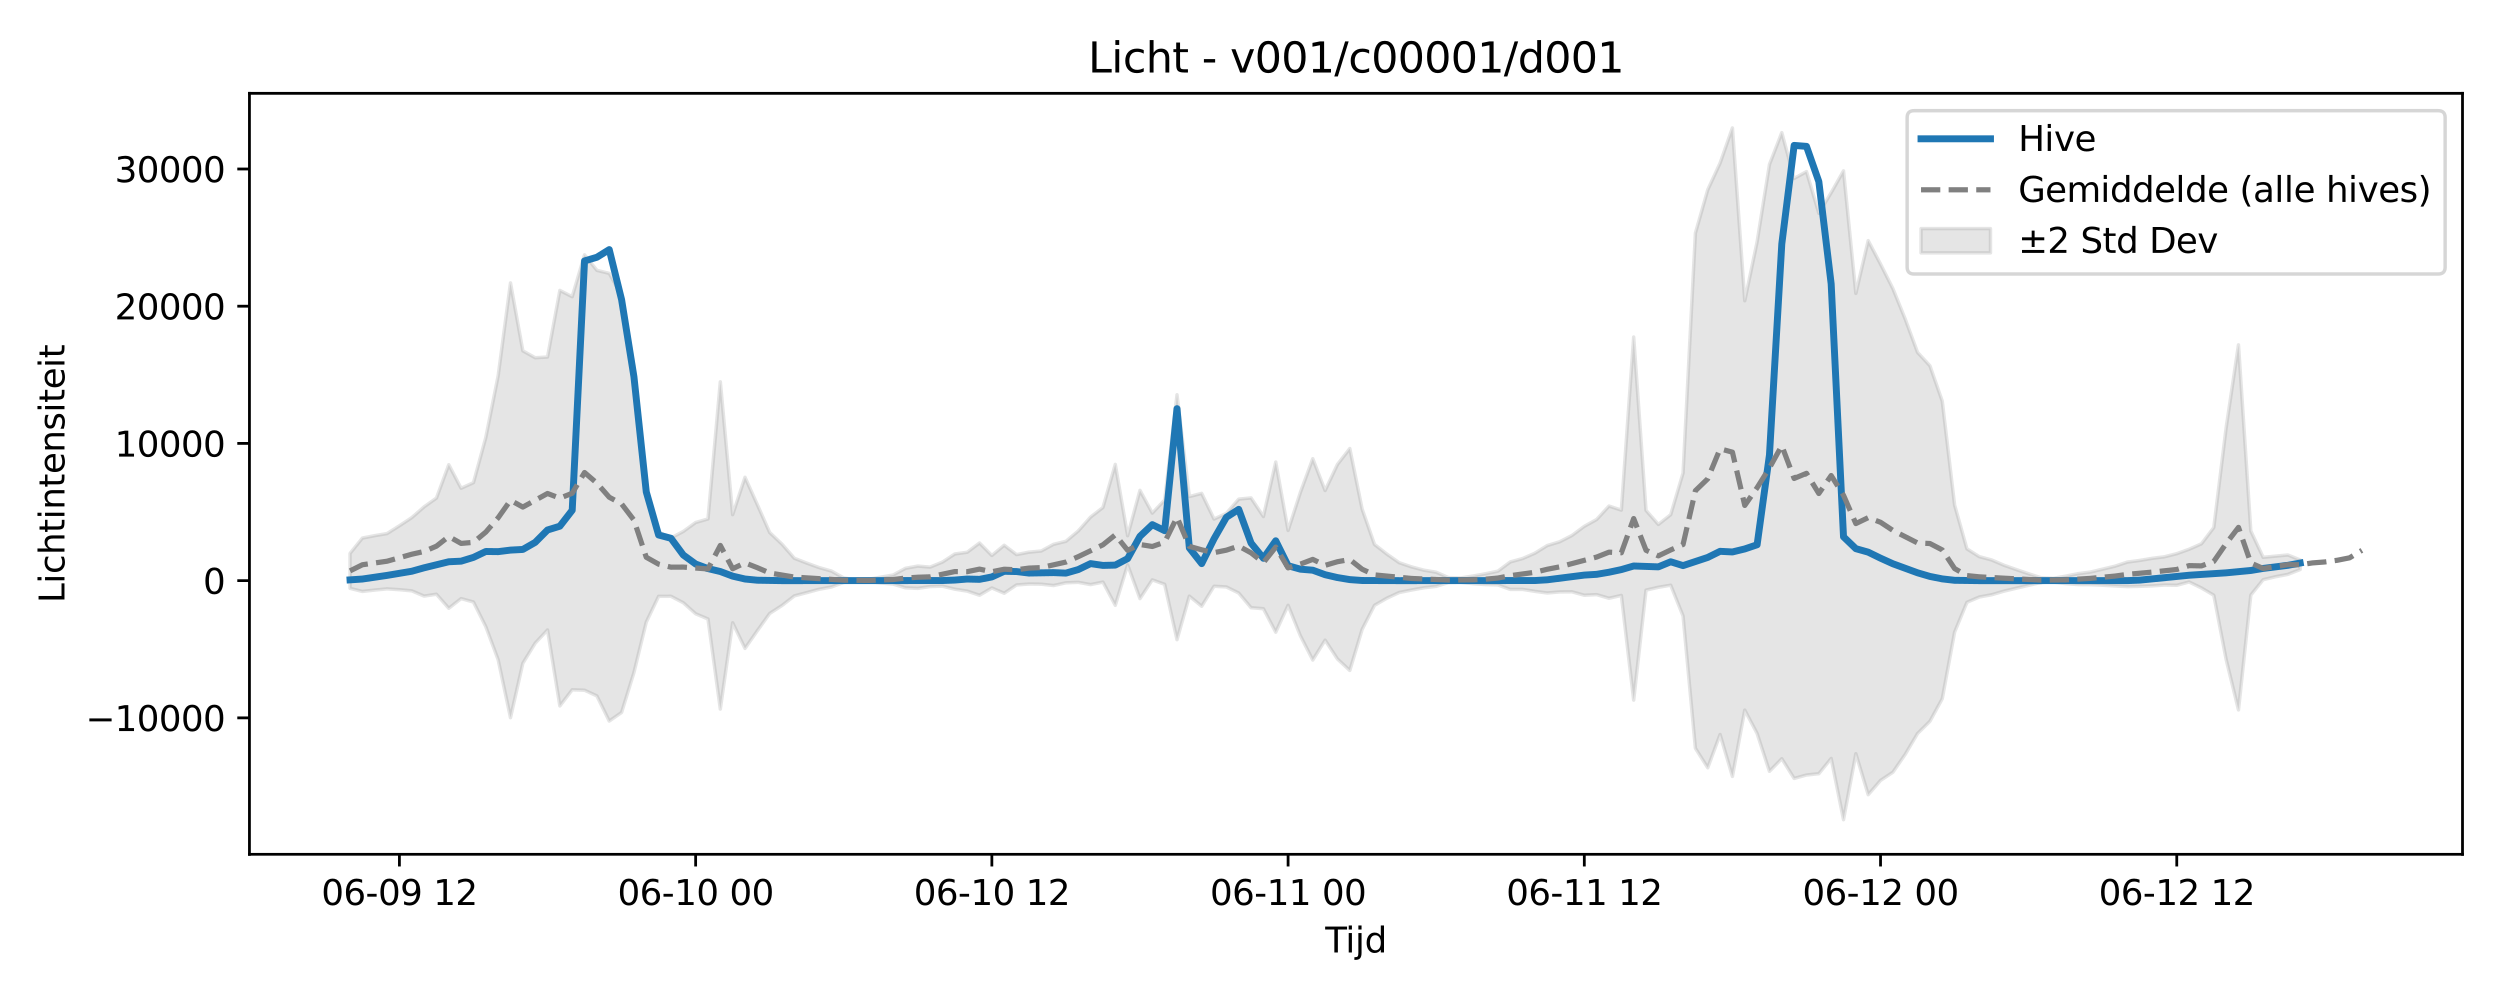 <?xml version="1.0" encoding="utf-8" standalone="no"?>
<!DOCTYPE svg PUBLIC "-//W3C//DTD SVG 1.1//EN"
  "http://www.w3.org/Graphics/SVG/1.1/DTD/svg11.dtd">
<svg xmlns:xlink="http://www.w3.org/1999/xlink" width="720pt" height="288pt" viewBox="0 0 720 288" xmlns="http://www.w3.org/2000/svg" version="1.1">
 <defs>
  <style type="text/css">*{stroke-linejoin: round; stroke-linecap: butt}</style>
 </defs>
 <g id="figure_1">
  <g id="patch_1">
   <path d="M 0 288 
L 720 288 
L 720 0 
L 0 0 
z
" style="fill: #ffffff"/>
  </g>
  <g id="axes_1">
   <g id="patch_2">
    <path d="M 71.84 246.04 
L 709.2 246.04 
L 709.2 26.88 
L 71.84 26.88 
z
" style="fill: #ffffff"/>
   </g>
   <g id="FillBetweenPolyCollection_1">
    <defs>
     <path id="m33ae0e2784" d="M 100.811 -128.618 
L 100.811 -118.553 
L 104.366 -117.66 
L 107.92 -118.062 
L 111.475 -118.404 
L 115.03 -118.17 
L 118.584 -117.842 
L 122.139 -116.323 
L 125.694 -116.858 
L 129.249 -112.813 
L 132.803 -115.601 
L 136.358 -114.621 
L 139.913 -107.516 
L 143.467 -98.007 
L 147.022 -81.301 
L 150.577 -96.968 
L 154.132 -102.759 
L 157.686 -106.575 
L 161.241 -84.689 
L 164.796 -89.339 
L 168.35 -89.216 
L 171.905 -87.573 
L 175.46 -80.332 
L 179.015 -82.809 
L 182.569 -94.296 
L 186.124 -108.825 
L 189.679 -116.256 
L 193.233 -116.268 
L 196.788 -114.409 
L 200.343 -111.232 
L 203.898 -109.732 
L 207.452 -83.785 
L 211.007 -108.635 
L 214.562 -101.252 
L 218.116 -106.351 
L 221.671 -111.32 
L 225.226 -113.618 
L 228.781 -116.384 
L 232.335 -117.323 
L 235.89 -118.284 
L 239.445 -118.949 
L 242.999 -120.265 
L 246.554 -120.665 
L 250.109 -120.515 
L 253.664 -120.106 
L 257.218 -119.78 
L 260.773 -118.713 
L 264.328 -118.544 
L 267.882 -119.074 
L 271.437 -119.181 
L 274.992 -118.316 
L 278.547 -117.759 
L 282.101 -116.568 
L 285.656 -118.663 
L 289.211 -117.148 
L 292.765 -119.533 
L 296.32 -119.796 
L 299.875 -119.753 
L 303.43 -119.366 
L 306.984 -120.15 
L 310.539 -120.284 
L 314.094 -119.636 
L 317.648 -120.352 
L 321.203 -113.669 
L 324.758 -125.321 
L 328.313 -115.589 
L 331.867 -120.995 
L 335.422 -119.711 
L 338.977 -103.768 
L 342.531 -116.313 
L 346.086 -113.395 
L 349.641 -119.156 
L 353.196 -118.956 
L 356.75 -117.203 
L 360.305 -112.973 
L 363.86 -112.69 
L 367.414 -105.928 
L 370.969 -113.674 
L 374.524 -104.868 
L 378.079 -97.905 
L 381.633 -103.635 
L 385.188 -98.203 
L 388.743 -94.904 
L 392.297 -106.728 
L 395.852 -113.658 
L 399.407 -115.709 
L 402.961 -117.357 
L 406.516 -118.071 
L 410.071 -118.718 
L 413.626 -119.13 
L 417.18 -120.244 
L 420.735 -120.297 
L 424.29 -119.891 
L 427.844 -119.635 
L 431.399 -119.537 
L 434.954 -118.25 
L 438.509 -118.256 
L 442.063 -117.683 
L 445.618 -117.222 
L 449.173 -117.522 
L 452.727 -117.557 
L 456.282 -116.569 
L 459.837 -116.745 
L 463.392 -115.696 
L 466.946 -116.514 
L 470.501 -86.362 
L 474.056 -118.044 
L 477.61 -118.854 
L 481.165 -119.461 
L 484.72 -110.591 
L 488.275 -72.503 
L 491.829 -66.881 
L 495.384 -76.47 
L 498.939 -64.392 
L 502.493 -83.495 
L 506.048 -76.757 
L 509.603 -65.857 
L 513.158 -69.492 
L 516.712 -63.813 
L 520.267 -64.791 
L 523.822 -65.173 
L 527.376 -69.572 
L 530.931 -51.922 
L 534.486 -70.927 
L 538.041 -59.123 
L 541.595 -63.233 
L 545.15 -65.597 
L 548.705 -70.747 
L 552.259 -76.752 
L 555.814 -80.268 
L 559.369 -86.766 
L 562.924 -105.938 
L 566.478 -114.533 
L 570.033 -116.061 
L 573.588 -116.709 
L 577.142 -117.748 
L 580.697 -118.6 
L 584.252 -119.431 
L 587.807 -120.247 
L 591.361 -120.376 
L 594.916 -119.915 
L 598.471 -119.635 
L 602.025 -119.608 
L 605.58 -119.455 
L 609.135 -119.24 
L 612.69 -119.054 
L 616.244 -119.139 
L 619.799 -119.262 
L 623.354 -119.507 
L 626.908 -119.439 
L 630.463 -120.391 
L 634.018 -118.659 
L 637.573 -116.569 
L 641.127 -98.083 
L 644.682 -83.537 
L 648.237 -116.624 
L 651.791 -121.048 
L 655.346 -121.898 
L 658.901 -122.577 
L 662.456 -123.984 
L 662.456 -126.732 
L 662.456 -126.732 
L 658.901 -128.166 
L 655.346 -127.836 
L 651.791 -127.497 
L 648.237 -135.08 
L 644.682 -188.688 
L 641.127 -164.806 
L 637.573 -136.071 
L 634.018 -131.391 
L 630.463 -129.813 
L 626.908 -128.544 
L 623.354 -127.644 
L 619.799 -127.197 
L 616.244 -126.594 
L 612.69 -126.119 
L 609.135 -124.944 
L 605.58 -124.093 
L 602.025 -123.247 
L 598.471 -122.781 
L 594.916 -122.061 
L 591.361 -121.453 
L 587.807 -121.613 
L 584.252 -122.753 
L 580.697 -123.965 
L 577.142 -125.214 
L 573.588 -126.737 
L 570.033 -127.687 
L 566.478 -129.929 
L 562.924 -142.568 
L 559.369 -172.483 
L 555.814 -182.667 
L 552.259 -186.506 
L 548.705 -196.104 
L 545.15 -204.88 
L 541.595 -211.941 
L 538.041 -218.704 
L 534.486 -203.494 
L 530.931 -238.794 
L 527.376 -232.511 
L 523.822 -226.569 
L 520.267 -238.579 
L 516.712 -236.599 
L 513.158 -249.809 
L 509.603 -240.629 
L 506.048 -218.347 
L 502.493 -201.383 
L 498.939 -251.158 
L 495.384 -241.03 
L 491.829 -233.328 
L 488.275 -220.851 
L 484.72 -151.782 
L 481.165 -139.776 
L 477.61 -136.964 
L 474.056 -141.01 
L 470.501 -190.943 
L 466.946 -141.087 
L 463.392 -142.257 
L 459.837 -138.391 
L 456.282 -136.416 
L 452.727 -133.79 
L 449.173 -131.968 
L 445.618 -130.89 
L 442.063 -128.692 
L 438.509 -127.137 
L 434.954 -126.167 
L 431.399 -123.507 
L 427.844 -122.76 
L 424.29 -122.122 
L 420.735 -121.555 
L 417.18 -121.651 
L 413.626 -123.2 
L 410.071 -123.793 
L 406.516 -124.74 
L 402.961 -125.947 
L 399.407 -128.44 
L 395.852 -131.211 
L 392.297 -141.386 
L 388.743 -158.827 
L 385.188 -154.246 
L 381.633 -146.726 
L 378.079 -155.893 
L 374.524 -146.22 
L 370.969 -135.236 
L 367.414 -154.937 
L 363.86 -139.243 
L 360.305 -144.595 
L 356.75 -144.249 
L 353.196 -140.149 
L 349.641 -138.518 
L 346.086 -145.912 
L 342.531 -144.991 
L 338.977 -174.309 
L 335.422 -143.999 
L 331.867 -140.229 
L 328.313 -146.783 
L 324.758 -133.711 
L 321.203 -154.253 
L 317.648 -141.842 
L 314.094 -139.089 
L 310.539 -135.083 
L 306.984 -132.103 
L 303.43 -131.243 
L 299.875 -129.313 
L 296.32 -128.977 
L 292.765 -128.276 
L 289.211 -130.97 
L 285.656 -128.018 
L 282.101 -131.621 
L 278.547 -128.949 
L 274.992 -128.46 
L 271.437 -126.133 
L 267.882 -124.674 
L 264.328 -124.971 
L 260.773 -124.327 
L 257.218 -122.395 
L 253.664 -121.778 
L 250.109 -121.162 
L 246.554 -120.973 
L 242.999 -121.556 
L 239.445 -123.54 
L 235.89 -124.545 
L 232.335 -125.837 
L 228.781 -127.213 
L 225.226 -131.268 
L 221.671 -134.643 
L 218.116 -142.66 
L 214.562 -150.548 
L 211.007 -139.777 
L 207.452 -178.04 
L 203.898 -138.544 
L 200.343 -137.52 
L 196.788 -134.947 
L 193.233 -133.043 
L 189.679 -134.782 
L 186.124 -146.193 
L 182.569 -182.143 
L 179.015 -202.944 
L 175.46 -209.273 
L 171.905 -210.144 
L 168.35 -214.612 
L 164.796 -202.549 
L 161.241 -204.363 
L 157.686 -185.18 
L 154.132 -184.973 
L 150.577 -186.962 
L 147.022 -206.527 
L 143.467 -179.765 
L 139.913 -162.011 
L 136.358 -148.994 
L 132.803 -147.387 
L 129.249 -154.165 
L 125.694 -144.556 
L 122.139 -142.025 
L 118.584 -138.918 
L 115.03 -136.577 
L 111.475 -134.333 
L 107.92 -133.733 
L 104.366 -133.042 
L 100.811 -128.618 
z
" style="stroke: #808080; stroke-opacity: 0.2"/>
    </defs>
    <g clip-path="url(#p7d058c575b)">
     <use xlink:href="#m33ae0e2784" x="0" y="288" style="fill: #808080; fill-opacity: 0.2; stroke: #808080; stroke-opacity: 0.2"/>
    </g>
   </g>
   <g id="matplotlib.axis_1">
    <g id="xtick_1">
     <g id="line2d_1">
      <defs>
       <path id="m079efaf3eb" d="M 0 0 
L 0 3.5 
" style="stroke: #000000; stroke-width: 0.8"/>
      </defs>
      <g>
       <use xlink:href="#m079efaf3eb" x="115.03" y="246.04" style="stroke: #000000; stroke-width: 0.8"/>
      </g>
     </g>
     <g id="text_1">
      <!-- 06-09 12 -->
      <g transform="translate(92.549 260.638) scale(0.1 -0.1)">
       <defs>
        <path id="DejaVuSans-30" d="M 2034 4250 
Q 1547 4250 1301 3770 
Q 1056 3291 1056 2328 
Q 1056 1369 1301 889 
Q 1547 409 2034 409 
Q 2525 409 2770 889 
Q 3016 1369 3016 2328 
Q 3016 3291 2770 3770 
Q 2525 4250 2034 4250 
z
M 2034 4750 
Q 2819 4750 3233 4129 
Q 3647 3509 3647 2328 
Q 3647 1150 3233 529 
Q 2819 -91 2034 -91 
Q 1250 -91 836 529 
Q 422 1150 422 2328 
Q 422 3509 836 4129 
Q 1250 4750 2034 4750 
z
" transform="scale(0.016)"/>
        <path id="DejaVuSans-36" d="M 2113 2584 
Q 1688 2584 1439 2293 
Q 1191 2003 1191 1497 
Q 1191 994 1439 701 
Q 1688 409 2113 409 
Q 2538 409 2786 701 
Q 3034 994 3034 1497 
Q 3034 2003 2786 2293 
Q 2538 2584 2113 2584 
z
M 3366 4563 
L 3366 3988 
Q 3128 4100 2886 4159 
Q 2644 4219 2406 4219 
Q 1781 4219 1451 3797 
Q 1122 3375 1075 2522 
Q 1259 2794 1537 2939 
Q 1816 3084 2150 3084 
Q 2853 3084 3261 2657 
Q 3669 2231 3669 1497 
Q 3669 778 3244 343 
Q 2819 -91 2113 -91 
Q 1303 -91 875 529 
Q 447 1150 447 2328 
Q 447 3434 972 4092 
Q 1497 4750 2381 4750 
Q 2619 4750 2861 4703 
Q 3103 4656 3366 4563 
z
" transform="scale(0.016)"/>
        <path id="DejaVuSans-2d" d="M 313 2009 
L 1997 2009 
L 1997 1497 
L 313 1497 
L 313 2009 
z
" transform="scale(0.016)"/>
        <path id="DejaVuSans-39" d="M 703 97 
L 703 672 
Q 941 559 1184 500 
Q 1428 441 1663 441 
Q 2288 441 2617 861 
Q 2947 1281 2994 2138 
Q 2813 1869 2534 1725 
Q 2256 1581 1919 1581 
Q 1219 1581 811 2004 
Q 403 2428 403 3163 
Q 403 3881 828 4315 
Q 1253 4750 1959 4750 
Q 2769 4750 3195 4129 
Q 3622 3509 3622 2328 
Q 3622 1225 3098 567 
Q 2575 -91 1691 -91 
Q 1453 -91 1209 -44 
Q 966 3 703 97 
z
M 1959 2075 
Q 2384 2075 2632 2365 
Q 2881 2656 2881 3163 
Q 2881 3666 2632 3958 
Q 2384 4250 1959 4250 
Q 1534 4250 1286 3958 
Q 1038 3666 1038 3163 
Q 1038 2656 1286 2365 
Q 1534 2075 1959 2075 
z
" transform="scale(0.016)"/>
        <path id="DejaVuSans-20" transform="scale(0.016)"/>
        <path id="DejaVuSans-31" d="M 794 531 
L 1825 531 
L 1825 4091 
L 703 3866 
L 703 4441 
L 1819 4666 
L 2450 4666 
L 2450 531 
L 3481 531 
L 3481 0 
L 794 0 
L 794 531 
z
" transform="scale(0.016)"/>
        <path id="DejaVuSans-32" d="M 1228 531 
L 3431 531 
L 3431 0 
L 469 0 
L 469 531 
Q 828 903 1448 1529 
Q 2069 2156 2228 2338 
Q 2531 2678 2651 2914 
Q 2772 3150 2772 3378 
Q 2772 3750 2511 3984 
Q 2250 4219 1831 4219 
Q 1534 4219 1204 4116 
Q 875 4013 500 3803 
L 500 4441 
Q 881 4594 1212 4672 
Q 1544 4750 1819 4750 
Q 2544 4750 2975 4387 
Q 3406 4025 3406 3419 
Q 3406 3131 3298 2873 
Q 3191 2616 2906 2266 
Q 2828 2175 2409 1742 
Q 1991 1309 1228 531 
z
" transform="scale(0.016)"/>
       </defs>
       <use xlink:href="#DejaVuSans-30"/>
       <use xlink:href="#DejaVuSans-36" transform="translate(63.623 0)"/>
       <use xlink:href="#DejaVuSans-2d" transform="translate(127.246 0)"/>
       <use xlink:href="#DejaVuSans-30" transform="translate(163.33 0)"/>
       <use xlink:href="#DejaVuSans-39" transform="translate(226.953 0)"/>
       <use xlink:href="#DejaVuSans-20" transform="translate(290.576 0)"/>
       <use xlink:href="#DejaVuSans-31" transform="translate(322.363 0)"/>
       <use xlink:href="#DejaVuSans-32" transform="translate(385.986 0)"/>
      </g>
     </g>
    </g>
    <g id="xtick_2">
     <g id="line2d_2">
      <g>
       <use xlink:href="#m079efaf3eb" x="200.343" y="246.04" style="stroke: #000000; stroke-width: 0.8"/>
      </g>
     </g>
     <g id="text_2">
      <!-- 06-10 00 -->
      <g transform="translate(177.862 260.638) scale(0.1 -0.1)">
       <use xlink:href="#DejaVuSans-30"/>
       <use xlink:href="#DejaVuSans-36" transform="translate(63.623 0)"/>
       <use xlink:href="#DejaVuSans-2d" transform="translate(127.246 0)"/>
       <use xlink:href="#DejaVuSans-31" transform="translate(163.33 0)"/>
       <use xlink:href="#DejaVuSans-30" transform="translate(226.953 0)"/>
       <use xlink:href="#DejaVuSans-20" transform="translate(290.576 0)"/>
       <use xlink:href="#DejaVuSans-30" transform="translate(322.363 0)"/>
       <use xlink:href="#DejaVuSans-30" transform="translate(385.986 0)"/>
      </g>
     </g>
    </g>
    <g id="xtick_3">
     <g id="line2d_3">
      <g>
       <use xlink:href="#m079efaf3eb" x="285.656" y="246.04" style="stroke: #000000; stroke-width: 0.8"/>
      </g>
     </g>
     <g id="text_3">
      <!-- 06-10 12 -->
      <g transform="translate(263.176 260.638) scale(0.1 -0.1)">
       <use xlink:href="#DejaVuSans-30"/>
       <use xlink:href="#DejaVuSans-36" transform="translate(63.623 0)"/>
       <use xlink:href="#DejaVuSans-2d" transform="translate(127.246 0)"/>
       <use xlink:href="#DejaVuSans-31" transform="translate(163.33 0)"/>
       <use xlink:href="#DejaVuSans-30" transform="translate(226.953 0)"/>
       <use xlink:href="#DejaVuSans-20" transform="translate(290.576 0)"/>
       <use xlink:href="#DejaVuSans-31" transform="translate(322.363 0)"/>
       <use xlink:href="#DejaVuSans-32" transform="translate(385.986 0)"/>
      </g>
     </g>
    </g>
    <g id="xtick_4">
     <g id="line2d_4">
      <g>
       <use xlink:href="#m079efaf3eb" x="370.969" y="246.04" style="stroke: #000000; stroke-width: 0.8"/>
      </g>
     </g>
     <g id="text_4">
      <!-- 06-11 00 -->
      <g transform="translate(348.489 260.638) scale(0.1 -0.1)">
       <use xlink:href="#DejaVuSans-30"/>
       <use xlink:href="#DejaVuSans-36" transform="translate(63.623 0)"/>
       <use xlink:href="#DejaVuSans-2d" transform="translate(127.246 0)"/>
       <use xlink:href="#DejaVuSans-31" transform="translate(163.33 0)"/>
       <use xlink:href="#DejaVuSans-31" transform="translate(226.953 0)"/>
       <use xlink:href="#DejaVuSans-20" transform="translate(290.576 0)"/>
       <use xlink:href="#DejaVuSans-30" transform="translate(322.363 0)"/>
       <use xlink:href="#DejaVuSans-30" transform="translate(385.986 0)"/>
      </g>
     </g>
    </g>
    <g id="xtick_5">
     <g id="line2d_5">
      <g>
       <use xlink:href="#m079efaf3eb" x="456.282" y="246.04" style="stroke: #000000; stroke-width: 0.8"/>
      </g>
     </g>
     <g id="text_5">
      <!-- 06-11 12 -->
      <g transform="translate(433.802 260.638) scale(0.1 -0.1)">
       <use xlink:href="#DejaVuSans-30"/>
       <use xlink:href="#DejaVuSans-36" transform="translate(63.623 0)"/>
       <use xlink:href="#DejaVuSans-2d" transform="translate(127.246 0)"/>
       <use xlink:href="#DejaVuSans-31" transform="translate(163.33 0)"/>
       <use xlink:href="#DejaVuSans-31" transform="translate(226.953 0)"/>
       <use xlink:href="#DejaVuSans-20" transform="translate(290.576 0)"/>
       <use xlink:href="#DejaVuSans-31" transform="translate(322.363 0)"/>
       <use xlink:href="#DejaVuSans-32" transform="translate(385.986 0)"/>
      </g>
     </g>
    </g>
    <g id="xtick_6">
     <g id="line2d_6">
      <g>
       <use xlink:href="#m079efaf3eb" x="541.595" y="246.04" style="stroke: #000000; stroke-width: 0.8"/>
      </g>
     </g>
     <g id="text_6">
      <!-- 06-12 00 -->
      <g transform="translate(519.115 260.638) scale(0.1 -0.1)">
       <use xlink:href="#DejaVuSans-30"/>
       <use xlink:href="#DejaVuSans-36" transform="translate(63.623 0)"/>
       <use xlink:href="#DejaVuSans-2d" transform="translate(127.246 0)"/>
       <use xlink:href="#DejaVuSans-31" transform="translate(163.33 0)"/>
       <use xlink:href="#DejaVuSans-32" transform="translate(226.953 0)"/>
       <use xlink:href="#DejaVuSans-20" transform="translate(290.576 0)"/>
       <use xlink:href="#DejaVuSans-30" transform="translate(322.363 0)"/>
       <use xlink:href="#DejaVuSans-30" transform="translate(385.986 0)"/>
      </g>
     </g>
    </g>
    <g id="xtick_7">
     <g id="line2d_7">
      <g>
       <use xlink:href="#m079efaf3eb" x="626.908" y="246.04" style="stroke: #000000; stroke-width: 0.8"/>
      </g>
     </g>
     <g id="text_7">
      <!-- 06-12 12 -->
      <g transform="translate(604.428 260.638) scale(0.1 -0.1)">
       <use xlink:href="#DejaVuSans-30"/>
       <use xlink:href="#DejaVuSans-36" transform="translate(63.623 0)"/>
       <use xlink:href="#DejaVuSans-2d" transform="translate(127.246 0)"/>
       <use xlink:href="#DejaVuSans-31" transform="translate(163.33 0)"/>
       <use xlink:href="#DejaVuSans-32" transform="translate(226.953 0)"/>
       <use xlink:href="#DejaVuSans-20" transform="translate(290.576 0)"/>
       <use xlink:href="#DejaVuSans-31" transform="translate(322.363 0)"/>
       <use xlink:href="#DejaVuSans-32" transform="translate(385.986 0)"/>
      </g>
     </g>
    </g>
    <g id="text_8">
     <!-- Tijd -->
     <g transform="translate(381.67 274.317) scale(0.1 -0.1)">
      <defs>
       <path id="DejaVuSans-54" d="M -19 4666 
L 3928 4666 
L 3928 4134 
L 2272 4134 
L 2272 0 
L 1638 0 
L 1638 4134 
L -19 4134 
L -19 4666 
z
" transform="scale(0.016)"/>
       <path id="DejaVuSans-69" d="M 603 3500 
L 1178 3500 
L 1178 0 
L 603 0 
L 603 3500 
z
M 603 4863 
L 1178 4863 
L 1178 4134 
L 603 4134 
L 603 4863 
z
" transform="scale(0.016)"/>
       <path id="DejaVuSans-6a" d="M 603 3500 
L 1178 3500 
L 1178 -63 
Q 1178 -731 923 -1031 
Q 669 -1331 103 -1331 
L -116 -1331 
L -116 -844 
L 38 -844 
Q 366 -844 484 -692 
Q 603 -541 603 -63 
L 603 3500 
z
M 603 4863 
L 1178 4863 
L 1178 4134 
L 603 4134 
L 603 4863 
z
" transform="scale(0.016)"/>
       <path id="DejaVuSans-64" d="M 2906 2969 
L 2906 4863 
L 3481 4863 
L 3481 0 
L 2906 0 
L 2906 525 
Q 2725 213 2448 61 
Q 2172 -91 1784 -91 
Q 1150 -91 751 415 
Q 353 922 353 1747 
Q 353 2572 751 3078 
Q 1150 3584 1784 3584 
Q 2172 3584 2448 3432 
Q 2725 3281 2906 2969 
z
M 947 1747 
Q 947 1113 1208 752 
Q 1469 391 1925 391 
Q 2381 391 2643 752 
Q 2906 1113 2906 1747 
Q 2906 2381 2643 2742 
Q 2381 3103 1925 3103 
Q 1469 3103 1208 2742 
Q 947 2381 947 1747 
z
" transform="scale(0.016)"/>
      </defs>
      <use xlink:href="#DejaVuSans-54"/>
      <use xlink:href="#DejaVuSans-69" transform="translate(57.959 0)"/>
      <use xlink:href="#DejaVuSans-6a" transform="translate(85.742 0)"/>
      <use xlink:href="#DejaVuSans-64" transform="translate(113.525 0)"/>
     </g>
    </g>
   </g>
   <g id="matplotlib.axis_2">
    <g id="ytick_1">
     <g id="line2d_8">
      <defs>
       <path id="m760867b813" d="M 0 0 
L -3.5 0 
" style="stroke: #000000; stroke-width: 0.8"/>
      </defs>
      <g>
       <use xlink:href="#m760867b813" x="71.84" y="206.743" style="stroke: #000000; stroke-width: 0.8"/>
      </g>
     </g>
     <g id="text_9">
      <!-- −10000 -->
      <g transform="translate(24.648 210.542) scale(0.1 -0.1)">
       <defs>
        <path id="DejaVuSans-2212" d="M 678 2272 
L 4684 2272 
L 4684 1741 
L 678 1741 
L 678 2272 
z
" transform="scale(0.016)"/>
       </defs>
       <use xlink:href="#DejaVuSans-2212"/>
       <use xlink:href="#DejaVuSans-31" transform="translate(83.789 0)"/>
       <use xlink:href="#DejaVuSans-30" transform="translate(147.412 0)"/>
       <use xlink:href="#DejaVuSans-30" transform="translate(211.035 0)"/>
       <use xlink:href="#DejaVuSans-30" transform="translate(274.658 0)"/>
       <use xlink:href="#DejaVuSans-30" transform="translate(338.281 0)"/>
      </g>
     </g>
    </g>
    <g id="ytick_2">
     <g id="line2d_9">
      <g>
       <use xlink:href="#m760867b813" x="71.84" y="167.224" style="stroke: #000000; stroke-width: 0.8"/>
      </g>
     </g>
     <g id="text_10">
      <!-- 0 -->
      <g transform="translate(58.477 171.024) scale(0.1 -0.1)">
       <use xlink:href="#DejaVuSans-30"/>
      </g>
     </g>
    </g>
    <g id="ytick_3">
     <g id="line2d_10">
      <g>
       <use xlink:href="#m760867b813" x="71.84" y="127.706" style="stroke: #000000; stroke-width: 0.8"/>
      </g>
     </g>
     <g id="text_11">
      <!-- 10000 -->
      <g transform="translate(33.028 131.505) scale(0.1 -0.1)">
       <use xlink:href="#DejaVuSans-31"/>
       <use xlink:href="#DejaVuSans-30" transform="translate(63.623 0)"/>
       <use xlink:href="#DejaVuSans-30" transform="translate(127.246 0)"/>
       <use xlink:href="#DejaVuSans-30" transform="translate(190.869 0)"/>
       <use xlink:href="#DejaVuSans-30" transform="translate(254.492 0)"/>
      </g>
     </g>
    </g>
    <g id="ytick_4">
     <g id="line2d_11">
      <g>
       <use xlink:href="#m760867b813" x="71.84" y="88.187" style="stroke: #000000; stroke-width: 0.8"/>
      </g>
     </g>
     <g id="text_12">
      <!-- 20000 -->
      <g transform="translate(33.028 91.986) scale(0.1 -0.1)">
       <use xlink:href="#DejaVuSans-32"/>
       <use xlink:href="#DejaVuSans-30" transform="translate(63.623 0)"/>
       <use xlink:href="#DejaVuSans-30" transform="translate(127.246 0)"/>
       <use xlink:href="#DejaVuSans-30" transform="translate(190.869 0)"/>
       <use xlink:href="#DejaVuSans-30" transform="translate(254.492 0)"/>
      </g>
     </g>
    </g>
    <g id="ytick_5">
     <g id="line2d_12">
      <g>
       <use xlink:href="#m760867b813" x="71.84" y="48.669" style="stroke: #000000; stroke-width: 0.8"/>
      </g>
     </g>
     <g id="text_13">
      <!-- 30000 -->
      <g transform="translate(33.028 52.468) scale(0.1 -0.1)">
       <defs>
        <path id="DejaVuSans-33" d="M 2597 2516 
Q 3050 2419 3304 2112 
Q 3559 1806 3559 1356 
Q 3559 666 3084 287 
Q 2609 -91 1734 -91 
Q 1441 -91 1130 -33 
Q 819 25 488 141 
L 488 750 
Q 750 597 1062 519 
Q 1375 441 1716 441 
Q 2309 441 2620 675 
Q 2931 909 2931 1356 
Q 2931 1769 2642 2001 
Q 2353 2234 1838 2234 
L 1294 2234 
L 1294 2753 
L 1863 2753 
Q 2328 2753 2575 2939 
Q 2822 3125 2822 3475 
Q 2822 3834 2567 4026 
Q 2313 4219 1838 4219 
Q 1578 4219 1281 4162 
Q 984 4106 628 3988 
L 628 4550 
Q 988 4650 1302 4700 
Q 1616 4750 1894 4750 
Q 2613 4750 3031 4423 
Q 3450 4097 3450 3541 
Q 3450 3153 3228 2886 
Q 3006 2619 2597 2516 
z
" transform="scale(0.016)"/>
       </defs>
       <use xlink:href="#DejaVuSans-33"/>
       <use xlink:href="#DejaVuSans-30" transform="translate(63.623 0)"/>
       <use xlink:href="#DejaVuSans-30" transform="translate(127.246 0)"/>
       <use xlink:href="#DejaVuSans-30" transform="translate(190.869 0)"/>
       <use xlink:href="#DejaVuSans-30" transform="translate(254.492 0)"/>
      </g>
     </g>
    </g>
    <g id="text_14">
     <!-- Lichtintensiteit -->
     <g transform="translate(18.568 173.656) rotate(-90) scale(0.1 -0.1)">
      <defs>
       <path id="DejaVuSans-4c" d="M 628 4666 
L 1259 4666 
L 1259 531 
L 3531 531 
L 3531 0 
L 628 0 
L 628 4666 
z
" transform="scale(0.016)"/>
       <path id="DejaVuSans-63" d="M 3122 3366 
L 3122 2828 
Q 2878 2963 2633 3030 
Q 2388 3097 2138 3097 
Q 1578 3097 1268 2742 
Q 959 2388 959 1747 
Q 959 1106 1268 751 
Q 1578 397 2138 397 
Q 2388 397 2633 464 
Q 2878 531 3122 666 
L 3122 134 
Q 2881 22 2623 -34 
Q 2366 -91 2075 -91 
Q 1284 -91 818 406 
Q 353 903 353 1747 
Q 353 2603 823 3093 
Q 1294 3584 2113 3584 
Q 2378 3584 2631 3529 
Q 2884 3475 3122 3366 
z
" transform="scale(0.016)"/>
       <path id="DejaVuSans-68" d="M 3513 2113 
L 3513 0 
L 2938 0 
L 2938 2094 
Q 2938 2591 2744 2837 
Q 2550 3084 2163 3084 
Q 1697 3084 1428 2787 
Q 1159 2491 1159 1978 
L 1159 0 
L 581 0 
L 581 4863 
L 1159 4863 
L 1159 2956 
Q 1366 3272 1645 3428 
Q 1925 3584 2291 3584 
Q 2894 3584 3203 3211 
Q 3513 2838 3513 2113 
z
" transform="scale(0.016)"/>
       <path id="DejaVuSans-74" d="M 1172 4494 
L 1172 3500 
L 2356 3500 
L 2356 3053 
L 1172 3053 
L 1172 1153 
Q 1172 725 1289 603 
Q 1406 481 1766 481 
L 2356 481 
L 2356 0 
L 1766 0 
Q 1100 0 847 248 
Q 594 497 594 1153 
L 594 3053 
L 172 3053 
L 172 3500 
L 594 3500 
L 594 4494 
L 1172 4494 
z
" transform="scale(0.016)"/>
       <path id="DejaVuSans-6e" d="M 3513 2113 
L 3513 0 
L 2938 0 
L 2938 2094 
Q 2938 2591 2744 2837 
Q 2550 3084 2163 3084 
Q 1697 3084 1428 2787 
Q 1159 2491 1159 1978 
L 1159 0 
L 581 0 
L 581 3500 
L 1159 3500 
L 1159 2956 
Q 1366 3272 1645 3428 
Q 1925 3584 2291 3584 
Q 2894 3584 3203 3211 
Q 3513 2838 3513 2113 
z
" transform="scale(0.016)"/>
       <path id="DejaVuSans-65" d="M 3597 1894 
L 3597 1613 
L 953 1613 
Q 991 1019 1311 708 
Q 1631 397 2203 397 
Q 2534 397 2845 478 
Q 3156 559 3463 722 
L 3463 178 
Q 3153 47 2828 -22 
Q 2503 -91 2169 -91 
Q 1331 -91 842 396 
Q 353 884 353 1716 
Q 353 2575 817 3079 
Q 1281 3584 2069 3584 
Q 2775 3584 3186 3129 
Q 3597 2675 3597 1894 
z
M 3022 2063 
Q 3016 2534 2758 2815 
Q 2500 3097 2075 3097 
Q 1594 3097 1305 2825 
Q 1016 2553 972 2059 
L 3022 2063 
z
" transform="scale(0.016)"/>
       <path id="DejaVuSans-73" d="M 2834 3397 
L 2834 2853 
Q 2591 2978 2328 3040 
Q 2066 3103 1784 3103 
Q 1356 3103 1142 2972 
Q 928 2841 928 2578 
Q 928 2378 1081 2264 
Q 1234 2150 1697 2047 
L 1894 2003 
Q 2506 1872 2764 1633 
Q 3022 1394 3022 966 
Q 3022 478 2636 193 
Q 2250 -91 1575 -91 
Q 1294 -91 989 -36 
Q 684 19 347 128 
L 347 722 
Q 666 556 975 473 
Q 1284 391 1588 391 
Q 1994 391 2212 530 
Q 2431 669 2431 922 
Q 2431 1156 2273 1281 
Q 2116 1406 1581 1522 
L 1381 1569 
Q 847 1681 609 1914 
Q 372 2147 372 2553 
Q 372 3047 722 3315 
Q 1072 3584 1716 3584 
Q 2034 3584 2315 3537 
Q 2597 3491 2834 3397 
z
" transform="scale(0.016)"/>
      </defs>
      <use xlink:href="#DejaVuSans-4c"/>
      <use xlink:href="#DejaVuSans-69" transform="translate(55.713 0)"/>
      <use xlink:href="#DejaVuSans-63" transform="translate(83.496 0)"/>
      <use xlink:href="#DejaVuSans-68" transform="translate(138.477 0)"/>
      <use xlink:href="#DejaVuSans-74" transform="translate(201.855 0)"/>
      <use xlink:href="#DejaVuSans-69" transform="translate(241.064 0)"/>
      <use xlink:href="#DejaVuSans-6e" transform="translate(268.848 0)"/>
      <use xlink:href="#DejaVuSans-74" transform="translate(332.227 0)"/>
      <use xlink:href="#DejaVuSans-65" transform="translate(371.436 0)"/>
      <use xlink:href="#DejaVuSans-6e" transform="translate(432.959 0)"/>
      <use xlink:href="#DejaVuSans-73" transform="translate(496.338 0)"/>
      <use xlink:href="#DejaVuSans-69" transform="translate(548.438 0)"/>
      <use xlink:href="#DejaVuSans-74" transform="translate(576.221 0)"/>
      <use xlink:href="#DejaVuSans-65" transform="translate(615.43 0)"/>
      <use xlink:href="#DejaVuSans-69" transform="translate(676.953 0)"/>
      <use xlink:href="#DejaVuSans-74" transform="translate(704.736 0)"/>
     </g>
    </g>
   </g>
   <g id="line2d_13">
    <path d="M 100.811 167 
L 104.366 166.76 
L 111.475 165.714 
L 118.584 164.52 
L 122.139 163.527 
L 129.249 161.785 
L 132.803 161.616 
L 136.358 160.525 
L 139.913 158.828 
L 143.467 158.872 
L 147.022 158.429 
L 150.577 158.24 
L 154.132 156.205 
L 157.686 152.637 
L 161.241 151.542 
L 164.796 146.951 
L 168.35 75.146 
L 171.905 74.091 
L 175.46 71.887 
L 179.015 86.29 
L 182.569 108.477 
L 186.124 141.659 
L 189.679 154.078 
L 193.233 155.025 
L 196.788 159.838 
L 200.343 162.43 
L 203.898 163.754 
L 207.452 164.599 
L 211.007 165.928 
L 214.562 166.755 
L 218.116 167.103 
L 225.226 167.224 
L 271.437 167.195 
L 274.992 167.055 
L 278.547 166.762 
L 282.101 166.851 
L 285.656 166.152 
L 289.211 164.532 
L 292.765 164.608 
L 296.32 165.038 
L 303.43 164.913 
L 306.984 165.058 
L 310.539 164.034 
L 314.094 162.319 
L 317.648 162.841 
L 321.203 162.75 
L 324.758 160.882 
L 328.313 154.456 
L 331.867 151.098 
L 335.422 152.834 
L 338.977 117.702 
L 342.531 157.805 
L 346.086 162.319 
L 349.641 155.182 
L 353.196 148.972 
L 356.75 146.695 
L 360.305 156.405 
L 363.86 160.782 
L 367.414 155.75 
L 370.969 162.926 
L 374.524 163.926 
L 378.079 164.218 
L 381.633 165.516 
L 385.188 166.343 
L 388.743 166.926 
L 392.297 167.184 
L 402.961 167.224 
L 442.063 167.195 
L 445.618 166.982 
L 456.282 165.625 
L 459.837 165.408 
L 463.392 164.801 
L 466.946 164.043 
L 470.501 163.006 
L 477.61 163.256 
L 481.165 161.791 
L 484.72 162.897 
L 491.829 160.541 
L 495.384 158.782 
L 498.939 158.962 
L 502.493 158.096 
L 506.048 156.892 
L 509.603 131.045 
L 513.158 70.253 
L 516.712 41.877 
L 520.267 42.154 
L 523.822 52.291 
L 527.376 81.768 
L 530.931 154.6 
L 534.486 158.017 
L 538.041 159.02 
L 541.595 160.755 
L 545.15 162.363 
L 552.259 164.966 
L 555.814 166.012 
L 559.369 166.721 
L 562.924 167.128 
L 570.033 167.224 
L 612.69 167.215 
L 616.244 167.074 
L 630.463 165.668 
L 641.127 164.977 
L 648.237 164.296 
L 651.791 163.706 
L 658.901 162.813 
L 662.456 162.156 
L 662.456 162.156 
" clip-path="url(#p7d058c575b)" style="fill: none; stroke: #1f77b4; stroke-width: 2; stroke-linecap: square"/>
   </g>
   <g id="line2d_14">
    <path d="M 100.811 164.415 
L 104.366 162.649 
L 111.475 161.631 
L 118.584 159.62 
L 122.139 158.826 
L 125.694 157.293 
L 129.249 154.511 
L 132.803 156.506 
L 136.358 156.192 
L 139.913 153.236 
L 143.467 149.114 
L 147.022 144.086 
L 150.577 146.035 
L 157.686 142.123 
L 161.241 143.474 
L 164.796 142.056 
L 168.35 136.086 
L 171.905 139.142 
L 175.46 143.197 
L 179.015 145.123 
L 182.569 149.781 
L 186.124 160.491 
L 189.679 162.481 
L 193.233 163.344 
L 196.788 163.322 
L 203.898 163.862 
L 207.452 157.087 
L 211.007 163.794 
L 214.562 162.1 
L 218.116 163.494 
L 221.671 165.018 
L 228.781 166.201 
L 242.999 167.089 
L 250.109 167.162 
L 257.218 166.912 
L 260.773 166.48 
L 264.328 166.242 
L 267.882 166.126 
L 274.992 164.612 
L 278.547 164.646 
L 282.101 163.906 
L 285.656 164.659 
L 289.211 163.941 
L 292.765 164.096 
L 296.32 163.613 
L 299.875 163.467 
L 306.984 161.874 
L 310.539 160.317 
L 317.648 156.903 
L 321.203 154.039 
L 324.758 158.484 
L 328.313 156.814 
L 331.867 157.388 
L 335.422 156.145 
L 338.977 148.962 
L 342.531 157.348 
L 346.086 158.346 
L 349.641 159.163 
L 353.196 158.448 
L 356.75 157.274 
L 360.305 159.216 
L 363.86 162.034 
L 367.414 157.567 
L 370.969 163.545 
L 374.524 162.456 
L 378.079 161.101 
L 381.633 162.819 
L 385.188 161.776 
L 388.743 161.135 
L 392.297 163.943 
L 395.852 165.566 
L 406.516 166.594 
L 417.18 167.052 
L 424.29 166.993 
L 427.844 166.802 
L 431.399 166.478 
L 434.954 165.792 
L 442.063 164.813 
L 445.618 163.944 
L 449.173 163.255 
L 459.837 160.432 
L 463.392 159.023 
L 466.946 159.199 
L 470.501 149.348 
L 474.056 158.473 
L 477.61 160.091 
L 481.165 158.381 
L 484.72 156.813 
L 488.275 141.323 
L 491.829 137.895 
L 495.384 129.25 
L 498.939 130.225 
L 502.493 145.561 
L 506.048 140.448 
L 509.603 134.757 
L 513.158 128.349 
L 516.712 137.794 
L 520.267 136.315 
L 523.822 142.129 
L 527.376 136.958 
L 530.931 142.642 
L 534.486 150.789 
L 538.041 149.086 
L 541.595 150.413 
L 545.15 152.761 
L 552.259 156.371 
L 555.814 156.533 
L 559.369 158.376 
L 562.924 163.747 
L 566.478 165.769 
L 570.033 166.126 
L 577.142 166.519 
L 587.807 167.07 
L 594.916 167.012 
L 602.025 166.573 
L 609.135 165.908 
L 612.69 165.413 
L 619.799 164.771 
L 626.908 164.009 
L 630.463 162.898 
L 634.018 162.975 
L 637.573 161.68 
L 641.127 156.555 
L 644.682 151.888 
L 648.237 162.148 
L 651.791 163.728 
L 658.901 162.629 
L 662.456 162.642 
L 666.01 162.117 
L 669.565 161.843 
L 673.12 161.361 
L 676.674 160.656 
L 680.229 158.499 
L 680.229 158.499 
" clip-path="url(#p7d058c575b)" style="fill: none; stroke-dasharray: 5.55,2.4; stroke-dashoffset: 0; stroke: #808080; stroke-width: 1.5"/>
   </g>
   <g id="patch_3">
    <path d="M 71.84 246.04 
L 71.84 26.88 
" style="fill: none; stroke: #000000; stroke-width: 0.8; stroke-linejoin: miter; stroke-linecap: square"/>
   </g>
   <g id="patch_4">
    <path d="M 709.2 246.04 
L 709.2 26.88 
" style="fill: none; stroke: #000000; stroke-width: 0.8; stroke-linejoin: miter; stroke-linecap: square"/>
   </g>
   <g id="patch_5">
    <path d="M 71.84 246.04 
L 709.2 246.04 
" style="fill: none; stroke: #000000; stroke-width: 0.8; stroke-linejoin: miter; stroke-linecap: square"/>
   </g>
   <g id="patch_6">
    <path d="M 71.84 26.88 
L 709.2 26.88 
" style="fill: none; stroke: #000000; stroke-width: 0.8; stroke-linejoin: miter; stroke-linecap: square"/>
   </g>
   <g id="text_15">
    <!-- Licht - v001/c00001/d001 -->
    <g transform="translate(313.383 20.88) scale(0.12 -0.12)">
     <defs>
      <path id="DejaVuSans-76" d="M 191 3500 
L 800 3500 
L 1894 563 
L 2988 3500 
L 3597 3500 
L 2284 0 
L 1503 0 
L 191 3500 
z
" transform="scale(0.016)"/>
      <path id="DejaVuSans-2f" d="M 1625 4666 
L 2156 4666 
L 531 -594 
L 0 -594 
L 1625 4666 
z
" transform="scale(0.016)"/>
     </defs>
     <use xlink:href="#DejaVuSans-4c"/>
     <use xlink:href="#DejaVuSans-69" transform="translate(55.713 0)"/>
     <use xlink:href="#DejaVuSans-63" transform="translate(83.496 0)"/>
     <use xlink:href="#DejaVuSans-68" transform="translate(138.477 0)"/>
     <use xlink:href="#DejaVuSans-74" transform="translate(201.855 0)"/>
     <use xlink:href="#DejaVuSans-20" transform="translate(241.064 0)"/>
     <use xlink:href="#DejaVuSans-2d" transform="translate(272.852 0)"/>
     <use xlink:href="#DejaVuSans-20" transform="translate(308.936 0)"/>
     <use xlink:href="#DejaVuSans-76" transform="translate(340.723 0)"/>
     <use xlink:href="#DejaVuSans-30" transform="translate(399.902 0)"/>
     <use xlink:href="#DejaVuSans-30" transform="translate(463.525 0)"/>
     <use xlink:href="#DejaVuSans-31" transform="translate(527.148 0)"/>
     <use xlink:href="#DejaVuSans-2f" transform="translate(590.771 0)"/>
     <use xlink:href="#DejaVuSans-63" transform="translate(624.463 0)"/>
     <use xlink:href="#DejaVuSans-30" transform="translate(679.443 0)"/>
     <use xlink:href="#DejaVuSans-30" transform="translate(743.066 0)"/>
     <use xlink:href="#DejaVuSans-30" transform="translate(806.689 0)"/>
     <use xlink:href="#DejaVuSans-30" transform="translate(870.312 0)"/>
     <use xlink:href="#DejaVuSans-31" transform="translate(933.936 0)"/>
     <use xlink:href="#DejaVuSans-2f" transform="translate(997.559 0)"/>
     <use xlink:href="#DejaVuSans-64" transform="translate(1031.25 0)"/>
     <use xlink:href="#DejaVuSans-30" transform="translate(1094.727 0)"/>
     <use xlink:href="#DejaVuSans-30" transform="translate(1158.35 0)"/>
     <use xlink:href="#DejaVuSans-31" transform="translate(1221.973 0)"/>
    </g>
   </g>
   <g id="legend_1">
    <g id="patch_7">
     <path d="M 551.256 78.914 
L 702.2 78.914 
Q 704.2 78.914 704.2 76.914 
L 704.2 33.88 
Q 704.2 31.88 702.2 31.88 
L 551.256 31.88 
Q 549.256 31.88 549.256 33.88 
L 549.256 76.914 
Q 549.256 78.914 551.256 78.914 
z
" style="fill: #ffffff; opacity: 0.8; stroke: #cccccc; stroke-linejoin: miter"/>
    </g>
    <g id="line2d_15">
     <path d="M 553.256 39.978 
L 563.256 39.978 
L 573.256 39.978 
" style="fill: none; stroke: #1f77b4; stroke-width: 2; stroke-linecap: square"/>
    </g>
    <g id="text_16">
     <!-- Hive -->
     <g transform="translate(581.256 43.478) scale(0.1 -0.1)">
      <defs>
       <path id="DejaVuSans-48" d="M 628 4666 
L 1259 4666 
L 1259 2753 
L 3553 2753 
L 3553 4666 
L 4184 4666 
L 4184 0 
L 3553 0 
L 3553 2222 
L 1259 2222 
L 1259 0 
L 628 0 
L 628 4666 
z
" transform="scale(0.016)"/>
      </defs>
      <use xlink:href="#DejaVuSans-48"/>
      <use xlink:href="#DejaVuSans-69" transform="translate(75.195 0)"/>
      <use xlink:href="#DejaVuSans-76" transform="translate(102.979 0)"/>
      <use xlink:href="#DejaVuSans-65" transform="translate(162.158 0)"/>
     </g>
    </g>
    <g id="line2d_16">
     <path d="M 553.256 54.657 
L 563.256 54.657 
L 573.256 54.657 
" style="fill: none; stroke-dasharray: 5.55,2.4; stroke-dashoffset: 0; stroke: #808080; stroke-width: 1.5"/>
    </g>
    <g id="text_17">
     <!-- Gemiddelde (alle hives) -->
     <g transform="translate(581.256 58.157) scale(0.1 -0.1)">
      <defs>
       <path id="DejaVuSans-47" d="M 3809 666 
L 3809 1919 
L 2778 1919 
L 2778 2438 
L 4434 2438 
L 4434 434 
Q 4069 175 3628 42 
Q 3188 -91 2688 -91 
Q 1594 -91 976 548 
Q 359 1188 359 2328 
Q 359 3472 976 4111 
Q 1594 4750 2688 4750 
Q 3144 4750 3555 4637 
Q 3966 4525 4313 4306 
L 4313 3634 
Q 3963 3931 3569 4081 
Q 3175 4231 2741 4231 
Q 1884 4231 1454 3753 
Q 1025 3275 1025 2328 
Q 1025 1384 1454 906 
Q 1884 428 2741 428 
Q 3075 428 3337 486 
Q 3600 544 3809 666 
z
" transform="scale(0.016)"/>
       <path id="DejaVuSans-6d" d="M 3328 2828 
Q 3544 3216 3844 3400 
Q 4144 3584 4550 3584 
Q 5097 3584 5394 3201 
Q 5691 2819 5691 2113 
L 5691 0 
L 5113 0 
L 5113 2094 
Q 5113 2597 4934 2840 
Q 4756 3084 4391 3084 
Q 3944 3084 3684 2787 
Q 3425 2491 3425 1978 
L 3425 0 
L 2847 0 
L 2847 2094 
Q 2847 2600 2669 2842 
Q 2491 3084 2119 3084 
Q 1678 3084 1418 2786 
Q 1159 2488 1159 1978 
L 1159 0 
L 581 0 
L 581 3500 
L 1159 3500 
L 1159 2956 
Q 1356 3278 1631 3431 
Q 1906 3584 2284 3584 
Q 2666 3584 2933 3390 
Q 3200 3197 3328 2828 
z
" transform="scale(0.016)"/>
       <path id="DejaVuSans-6c" d="M 603 4863 
L 1178 4863 
L 1178 0 
L 603 0 
L 603 4863 
z
" transform="scale(0.016)"/>
       <path id="DejaVuSans-28" d="M 1984 4856 
Q 1566 4138 1362 3434 
Q 1159 2731 1159 2009 
Q 1159 1288 1364 580 
Q 1569 -128 1984 -844 
L 1484 -844 
Q 1016 -109 783 600 
Q 550 1309 550 2009 
Q 550 2706 781 3412 
Q 1013 4119 1484 4856 
L 1984 4856 
z
" transform="scale(0.016)"/>
       <path id="DejaVuSans-61" d="M 2194 1759 
Q 1497 1759 1228 1600 
Q 959 1441 959 1056 
Q 959 750 1161 570 
Q 1363 391 1709 391 
Q 2188 391 2477 730 
Q 2766 1069 2766 1631 
L 2766 1759 
L 2194 1759 
z
M 3341 1997 
L 3341 0 
L 2766 0 
L 2766 531 
Q 2569 213 2275 61 
Q 1981 -91 1556 -91 
Q 1019 -91 701 211 
Q 384 513 384 1019 
Q 384 1609 779 1909 
Q 1175 2209 1959 2209 
L 2766 2209 
L 2766 2266 
Q 2766 2663 2505 2880 
Q 2244 3097 1772 3097 
Q 1472 3097 1187 3025 
Q 903 2953 641 2809 
L 641 3341 
Q 956 3463 1253 3523 
Q 1550 3584 1831 3584 
Q 2591 3584 2966 3190 
Q 3341 2797 3341 1997 
z
" transform="scale(0.016)"/>
       <path id="DejaVuSans-29" d="M 513 4856 
L 1013 4856 
Q 1481 4119 1714 3412 
Q 1947 2706 1947 2009 
Q 1947 1309 1714 600 
Q 1481 -109 1013 -844 
L 513 -844 
Q 928 -128 1133 580 
Q 1338 1288 1338 2009 
Q 1338 2731 1133 3434 
Q 928 4138 513 4856 
z
" transform="scale(0.016)"/>
      </defs>
      <use xlink:href="#DejaVuSans-47"/>
      <use xlink:href="#DejaVuSans-65" transform="translate(77.49 0)"/>
      <use xlink:href="#DejaVuSans-6d" transform="translate(139.014 0)"/>
      <use xlink:href="#DejaVuSans-69" transform="translate(236.426 0)"/>
      <use xlink:href="#DejaVuSans-64" transform="translate(264.209 0)"/>
      <use xlink:href="#DejaVuSans-64" transform="translate(327.686 0)"/>
      <use xlink:href="#DejaVuSans-65" transform="translate(391.162 0)"/>
      <use xlink:href="#DejaVuSans-6c" transform="translate(452.686 0)"/>
      <use xlink:href="#DejaVuSans-64" transform="translate(480.469 0)"/>
      <use xlink:href="#DejaVuSans-65" transform="translate(543.945 0)"/>
      <use xlink:href="#DejaVuSans-20" transform="translate(605.469 0)"/>
      <use xlink:href="#DejaVuSans-28" transform="translate(637.256 0)"/>
      <use xlink:href="#DejaVuSans-61" transform="translate(676.27 0)"/>
      <use xlink:href="#DejaVuSans-6c" transform="translate(737.549 0)"/>
      <use xlink:href="#DejaVuSans-6c" transform="translate(765.332 0)"/>
      <use xlink:href="#DejaVuSans-65" transform="translate(793.115 0)"/>
      <use xlink:href="#DejaVuSans-20" transform="translate(854.639 0)"/>
      <use xlink:href="#DejaVuSans-68" transform="translate(886.426 0)"/>
      <use xlink:href="#DejaVuSans-69" transform="translate(949.805 0)"/>
      <use xlink:href="#DejaVuSans-76" transform="translate(977.588 0)"/>
      <use xlink:href="#DejaVuSans-65" transform="translate(1036.768 0)"/>
      <use xlink:href="#DejaVuSans-73" transform="translate(1098.291 0)"/>
      <use xlink:href="#DejaVuSans-29" transform="translate(1150.391 0)"/>
     </g>
    </g>
    <g id="patch_8">
     <path d="M 553.256 72.835 
L 573.256 72.835 
L 573.256 65.835 
L 553.256 65.835 
z
" style="fill: #808080; fill-opacity: 0.2; stroke: #808080; stroke-opacity: 0.2; stroke-linejoin: miter"/>
    </g>
    <g id="text_18">
     <!-- ±2 Std Dev -->
     <g transform="translate(581.256 72.835) scale(0.1 -0.1)">
      <defs>
       <path id="DejaVuSans-b1" d="M 2944 4013 
L 2944 2803 
L 4684 2803 
L 4684 2272 
L 2944 2272 
L 2944 1063 
L 2419 1063 
L 2419 2272 
L 678 2272 
L 678 2803 
L 2419 2803 
L 2419 4013 
L 2944 4013 
z
M 678 531 
L 4684 531 
L 4684 0 
L 678 0 
L 678 531 
z
" transform="scale(0.016)"/>
       <path id="DejaVuSans-53" d="M 3425 4513 
L 3425 3897 
Q 3066 4069 2747 4153 
Q 2428 4238 2131 4238 
Q 1616 4238 1336 4038 
Q 1056 3838 1056 3469 
Q 1056 3159 1242 3001 
Q 1428 2844 1947 2747 
L 2328 2669 
Q 3034 2534 3370 2195 
Q 3706 1856 3706 1288 
Q 3706 609 3251 259 
Q 2797 -91 1919 -91 
Q 1588 -91 1214 -16 
Q 841 59 441 206 
L 441 856 
Q 825 641 1194 531 
Q 1563 422 1919 422 
Q 2459 422 2753 634 
Q 3047 847 3047 1241 
Q 3047 1584 2836 1778 
Q 2625 1972 2144 2069 
L 1759 2144 
Q 1053 2284 737 2584 
Q 422 2884 422 3419 
Q 422 4038 858 4394 
Q 1294 4750 2059 4750 
Q 2388 4750 2728 4690 
Q 3069 4631 3425 4513 
z
" transform="scale(0.016)"/>
       <path id="DejaVuSans-44" d="M 1259 4147 
L 1259 519 
L 2022 519 
Q 2988 519 3436 956 
Q 3884 1394 3884 2338 
Q 3884 3275 3436 3711 
Q 2988 4147 2022 4147 
L 1259 4147 
z
M 628 4666 
L 1925 4666 
Q 3281 4666 3915 4102 
Q 4550 3538 4550 2338 
Q 4550 1131 3912 565 
Q 3275 0 1925 0 
L 628 0 
L 628 4666 
z
" transform="scale(0.016)"/>
      </defs>
      <use xlink:href="#DejaVuSans-b1"/>
      <use xlink:href="#DejaVuSans-32" transform="translate(83.789 0)"/>
      <use xlink:href="#DejaVuSans-20" transform="translate(147.412 0)"/>
      <use xlink:href="#DejaVuSans-53" transform="translate(179.199 0)"/>
      <use xlink:href="#DejaVuSans-74" transform="translate(242.676 0)"/>
      <use xlink:href="#DejaVuSans-64" transform="translate(281.885 0)"/>
      <use xlink:href="#DejaVuSans-20" transform="translate(345.361 0)"/>
      <use xlink:href="#DejaVuSans-44" transform="translate(377.148 0)"/>
      <use xlink:href="#DejaVuSans-65" transform="translate(454.15 0)"/>
      <use xlink:href="#DejaVuSans-76" transform="translate(515.674 0)"/>
     </g>
    </g>
   </g>
  </g>
 </g>
 <defs>
  <clipPath id="p7d058c575b">
   <rect x="71.84" y="26.88" width="637.36" height="219.16"/>
  </clipPath>
 </defs>
</svg>
